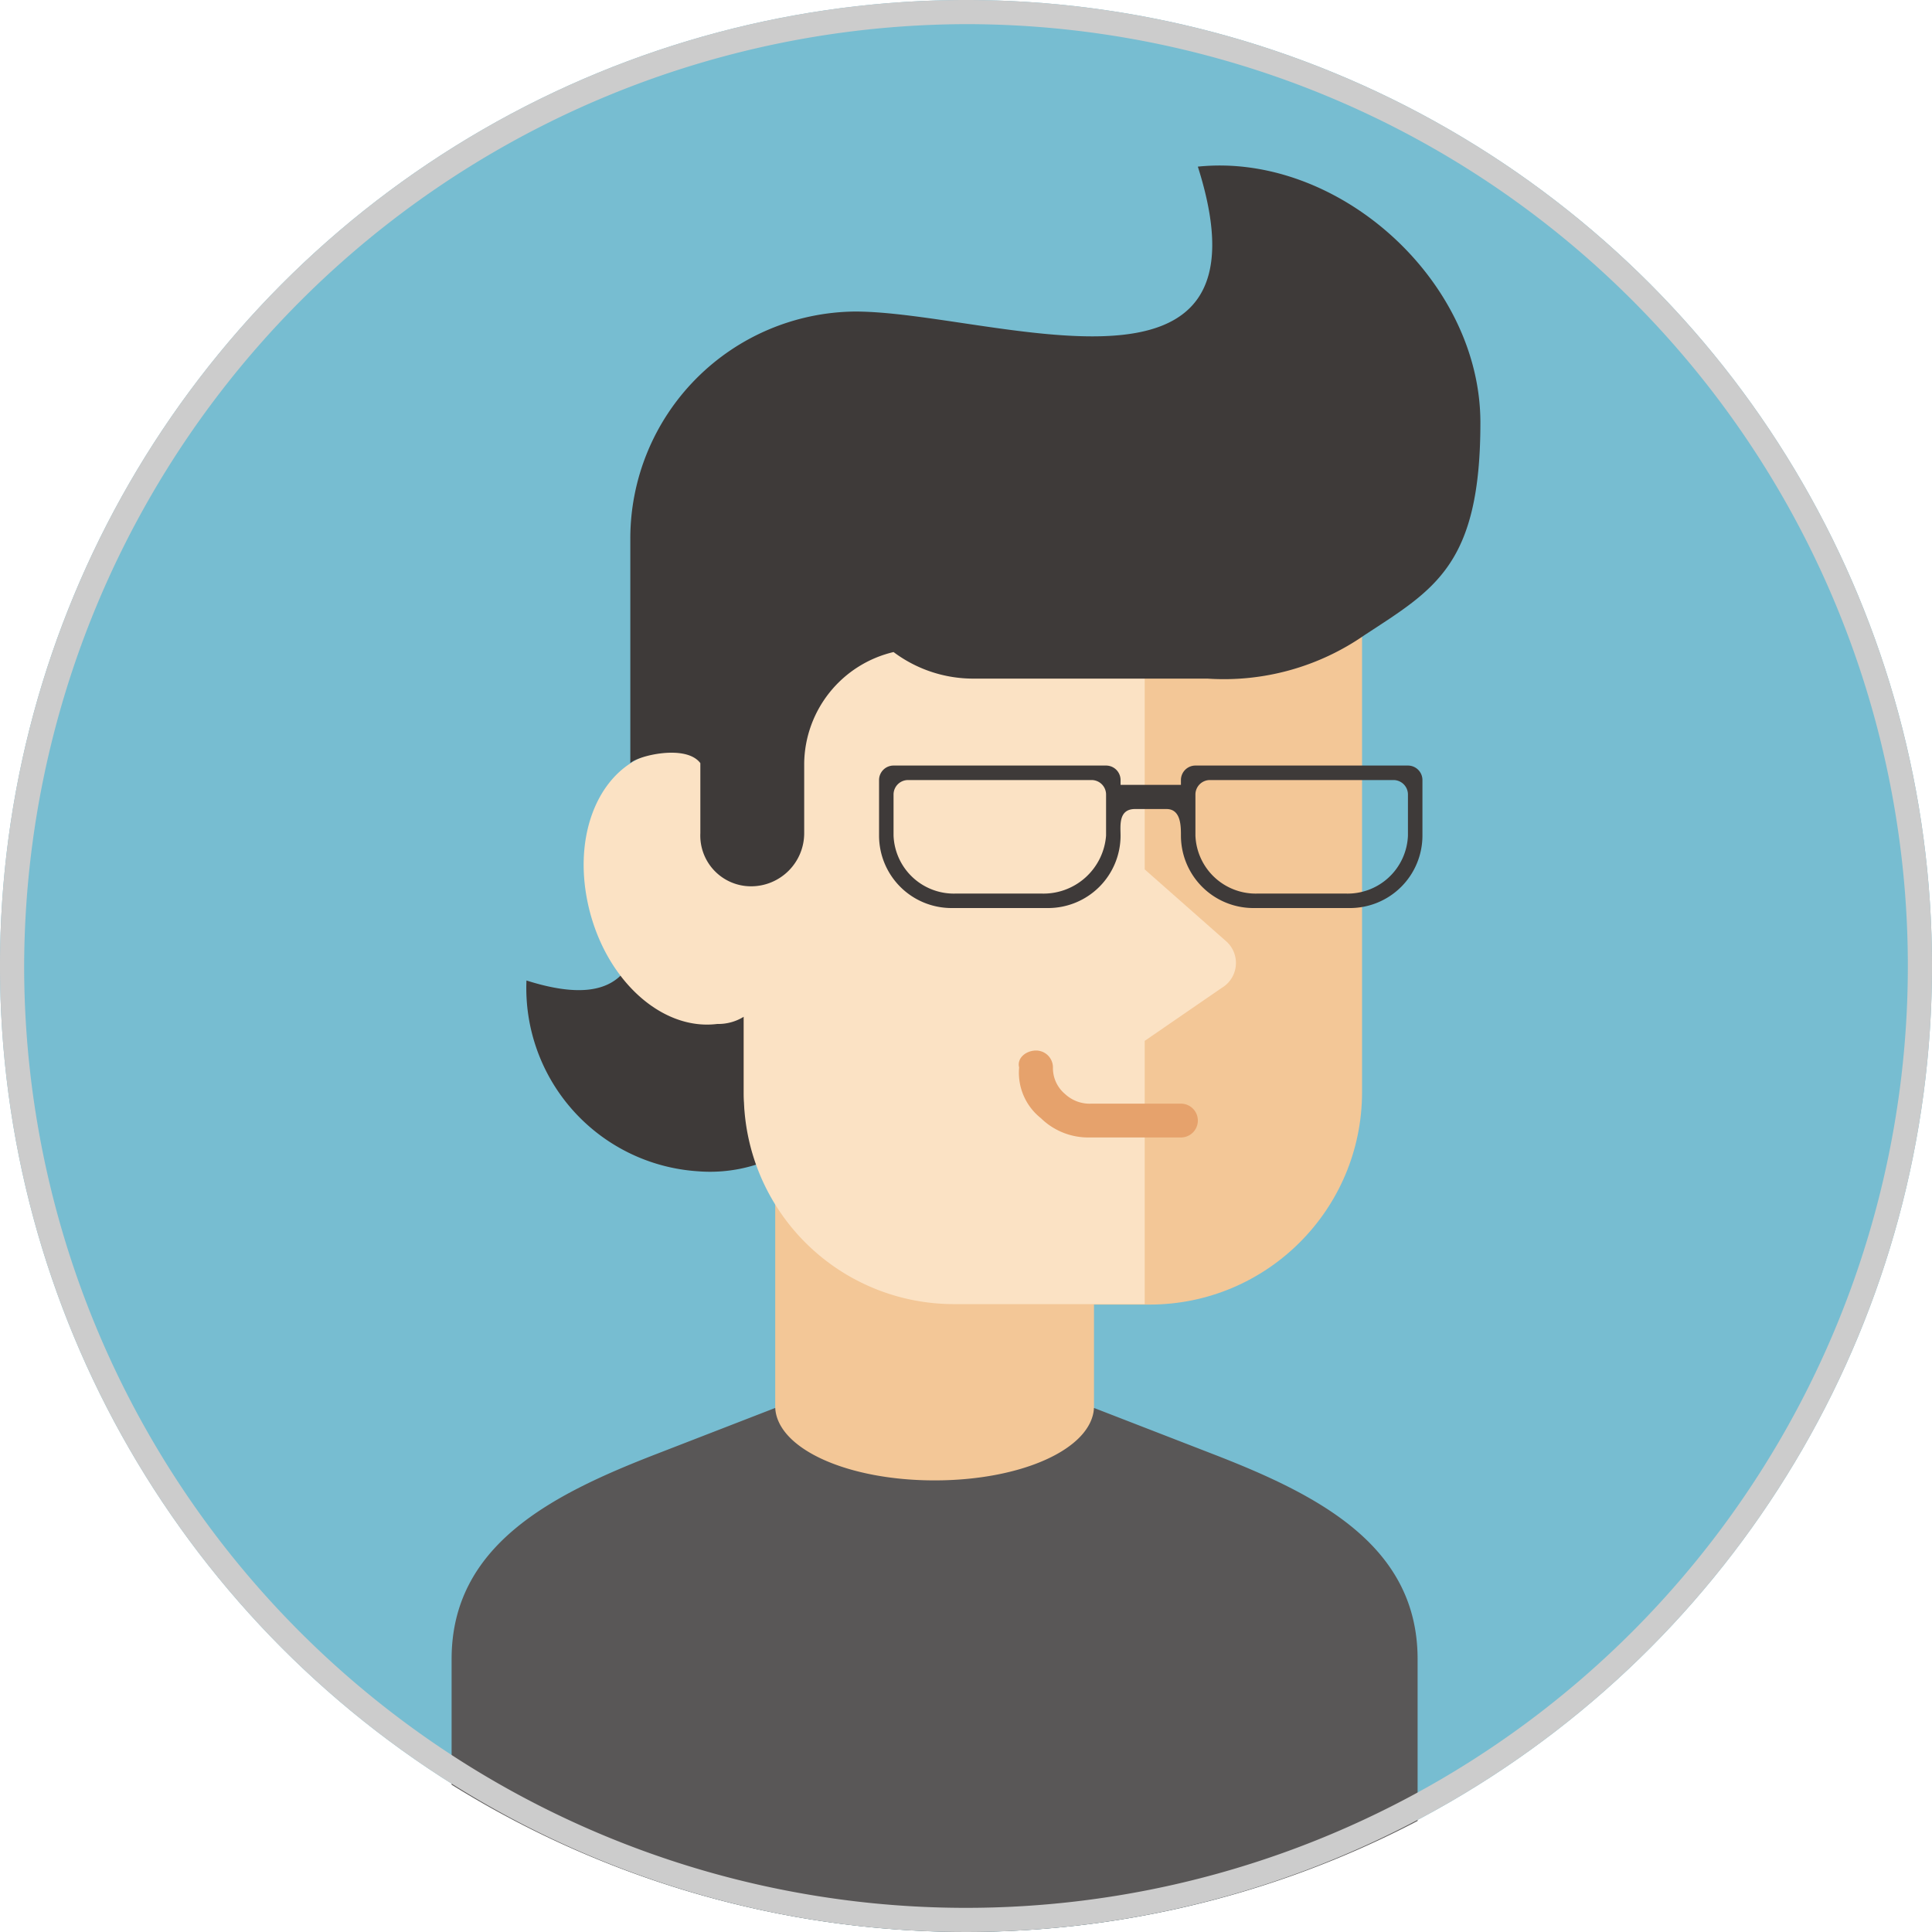<svg xmlns="http://www.w3.org/2000/svg" viewBox="0 0 80 80"><defs><style>.cls-1{fill:#77bdd1;}.cls-2{fill:#3e3a39;}.cls-2,.cls-4,.cls-6{fill-rule:evenodd;}.cls-3{fill:#f3c797;}.cls-4{fill:#fbe2c4;}.cls-5{fill:#e6a26c;}.cls-6{fill:#595757;}.cls-7{fill:#ccc;}</style></defs><title>ic-user4</title><g id="Layer_2" data-name="Layer 2"><g id="モーダル内容"><g id="サムネイル"><circle class="cls-1" cx="40" cy="40" r="40"/><path class="cls-2" d="M26.5,36.5c.2,3-.3,5.5-4.7,4.1a7.6,7.6,0,0,0,7.1,7.9,6.3,6.3,0,0,0,6-3.2,7.3,7.3,0,0,0,1.2-4.5V36.5Z"/><rect class="cls-3" x="32.1" y="43.8" width="13.2" height="19.34"/><rect class="cls-3" x="30.8" y="16.4" width="25.6" height="37.62" rx="8.8"/><path class="cls-4" d="M39.6,16.4h7.8V36l3.4,3a1.2,1.2,0,0,1-.2,1.9l-3.2,2.2V54H39.6a8.7,8.7,0,0,1-8.8-8.8V42.1a2,2,0,0,1-1.1.3c-2.4.3-4.8-2-5.4-5.2s.9-5.9,3.3-6.1a4,4,0,0,1,3.2,1V25.2A8.8,8.8,0,0,1,39.6,16.4Z"/><path class="cls-2" d="M35.4,12.9c5.6,0,17.6,4.7,14.2-6,5.8-.6,11.7,4.7,11.7,10.6s-1.9,6.9-4.8,8.8A10.2,10.2,0,0,1,50,28.1H40.3A5.5,5.5,0,0,1,37,27a4.8,4.8,0,0,0-3.7,4.6v2.9a2.2,2.2,0,0,1-2.2,2.2A2.1,2.1,0,0,1,29,34.5V31.6c-.6-.8-2.6-.3-2.9,0V22.3A9.4,9.4,0,0,1,35.4,12.9Z"/><path class="cls-5" d="M42.2,44.2c-.1-.4.3-.7.7-.7a.7.7,0,0,1,.7.7,1.4,1.4,0,0,0,.5,1.1,1.5,1.5,0,0,0,1.1.4h3.7a.7.7,0,0,1,0,1.4H45.1a2.8,2.8,0,0,1-2-.8A2.4,2.4,0,0,1,42.2,44.2Z"/><path class="cls-6" d="M50.2,60.2l-4.9-1.9c-.1,1.7-3,3-6.6,3s-6.5-1.3-6.6-3l-4.9,1.9c-4.4,1.7-8.5,3.8-8.5,8.5v5.2a40.3,40.3,0,0,0,40,1.5V68.7C58.7,64,54.6,61.9,50.2,60.2Z"/><path class="cls-2" d="M37,31.7h8.8a.6.6,0,0,1,.6.6v.2h2.5v-.2a.6.6,0,0,1,.6-.6h8.8a.6.6,0,0,1,.6.6v2.3a3,3,0,0,1-3,3h-4a3,3,0,0,1-3-3c0-.4,0-1.1-.6-1.1H47c-.7,0-.6.7-.6,1.1a3,3,0,0,1-3,3h-4a3,3,0,0,1-3-3V32.3a.6.6,0,0,1,.6-.6Zm13.1.6a.6.6,0,0,0-.6.6v1.7A2.5,2.5,0,0,0,52.1,37h3.6a2.5,2.5,0,0,0,2.6-2.4V32.9a.6.6,0,0,0-.6-.6Zm-12.5,0a.6.6,0,0,0-.6.6v1.7A2.5,2.5,0,0,0,39.6,37h3.5a2.6,2.6,0,0,0,2.7-2.4V32.9a.6.6,0,0,0-.6-.6Z"/><g id="サムネイル-2" data-name="サムネイル"><path class="cls-7" d="M40,1A39,39,0,1,1,1,40,39.1,39.1,0,0,1,40,1m0-1A40,40,0,1,0,80,40,40,40,0,0,0,40,0Z"/></g></g></g></g></svg>